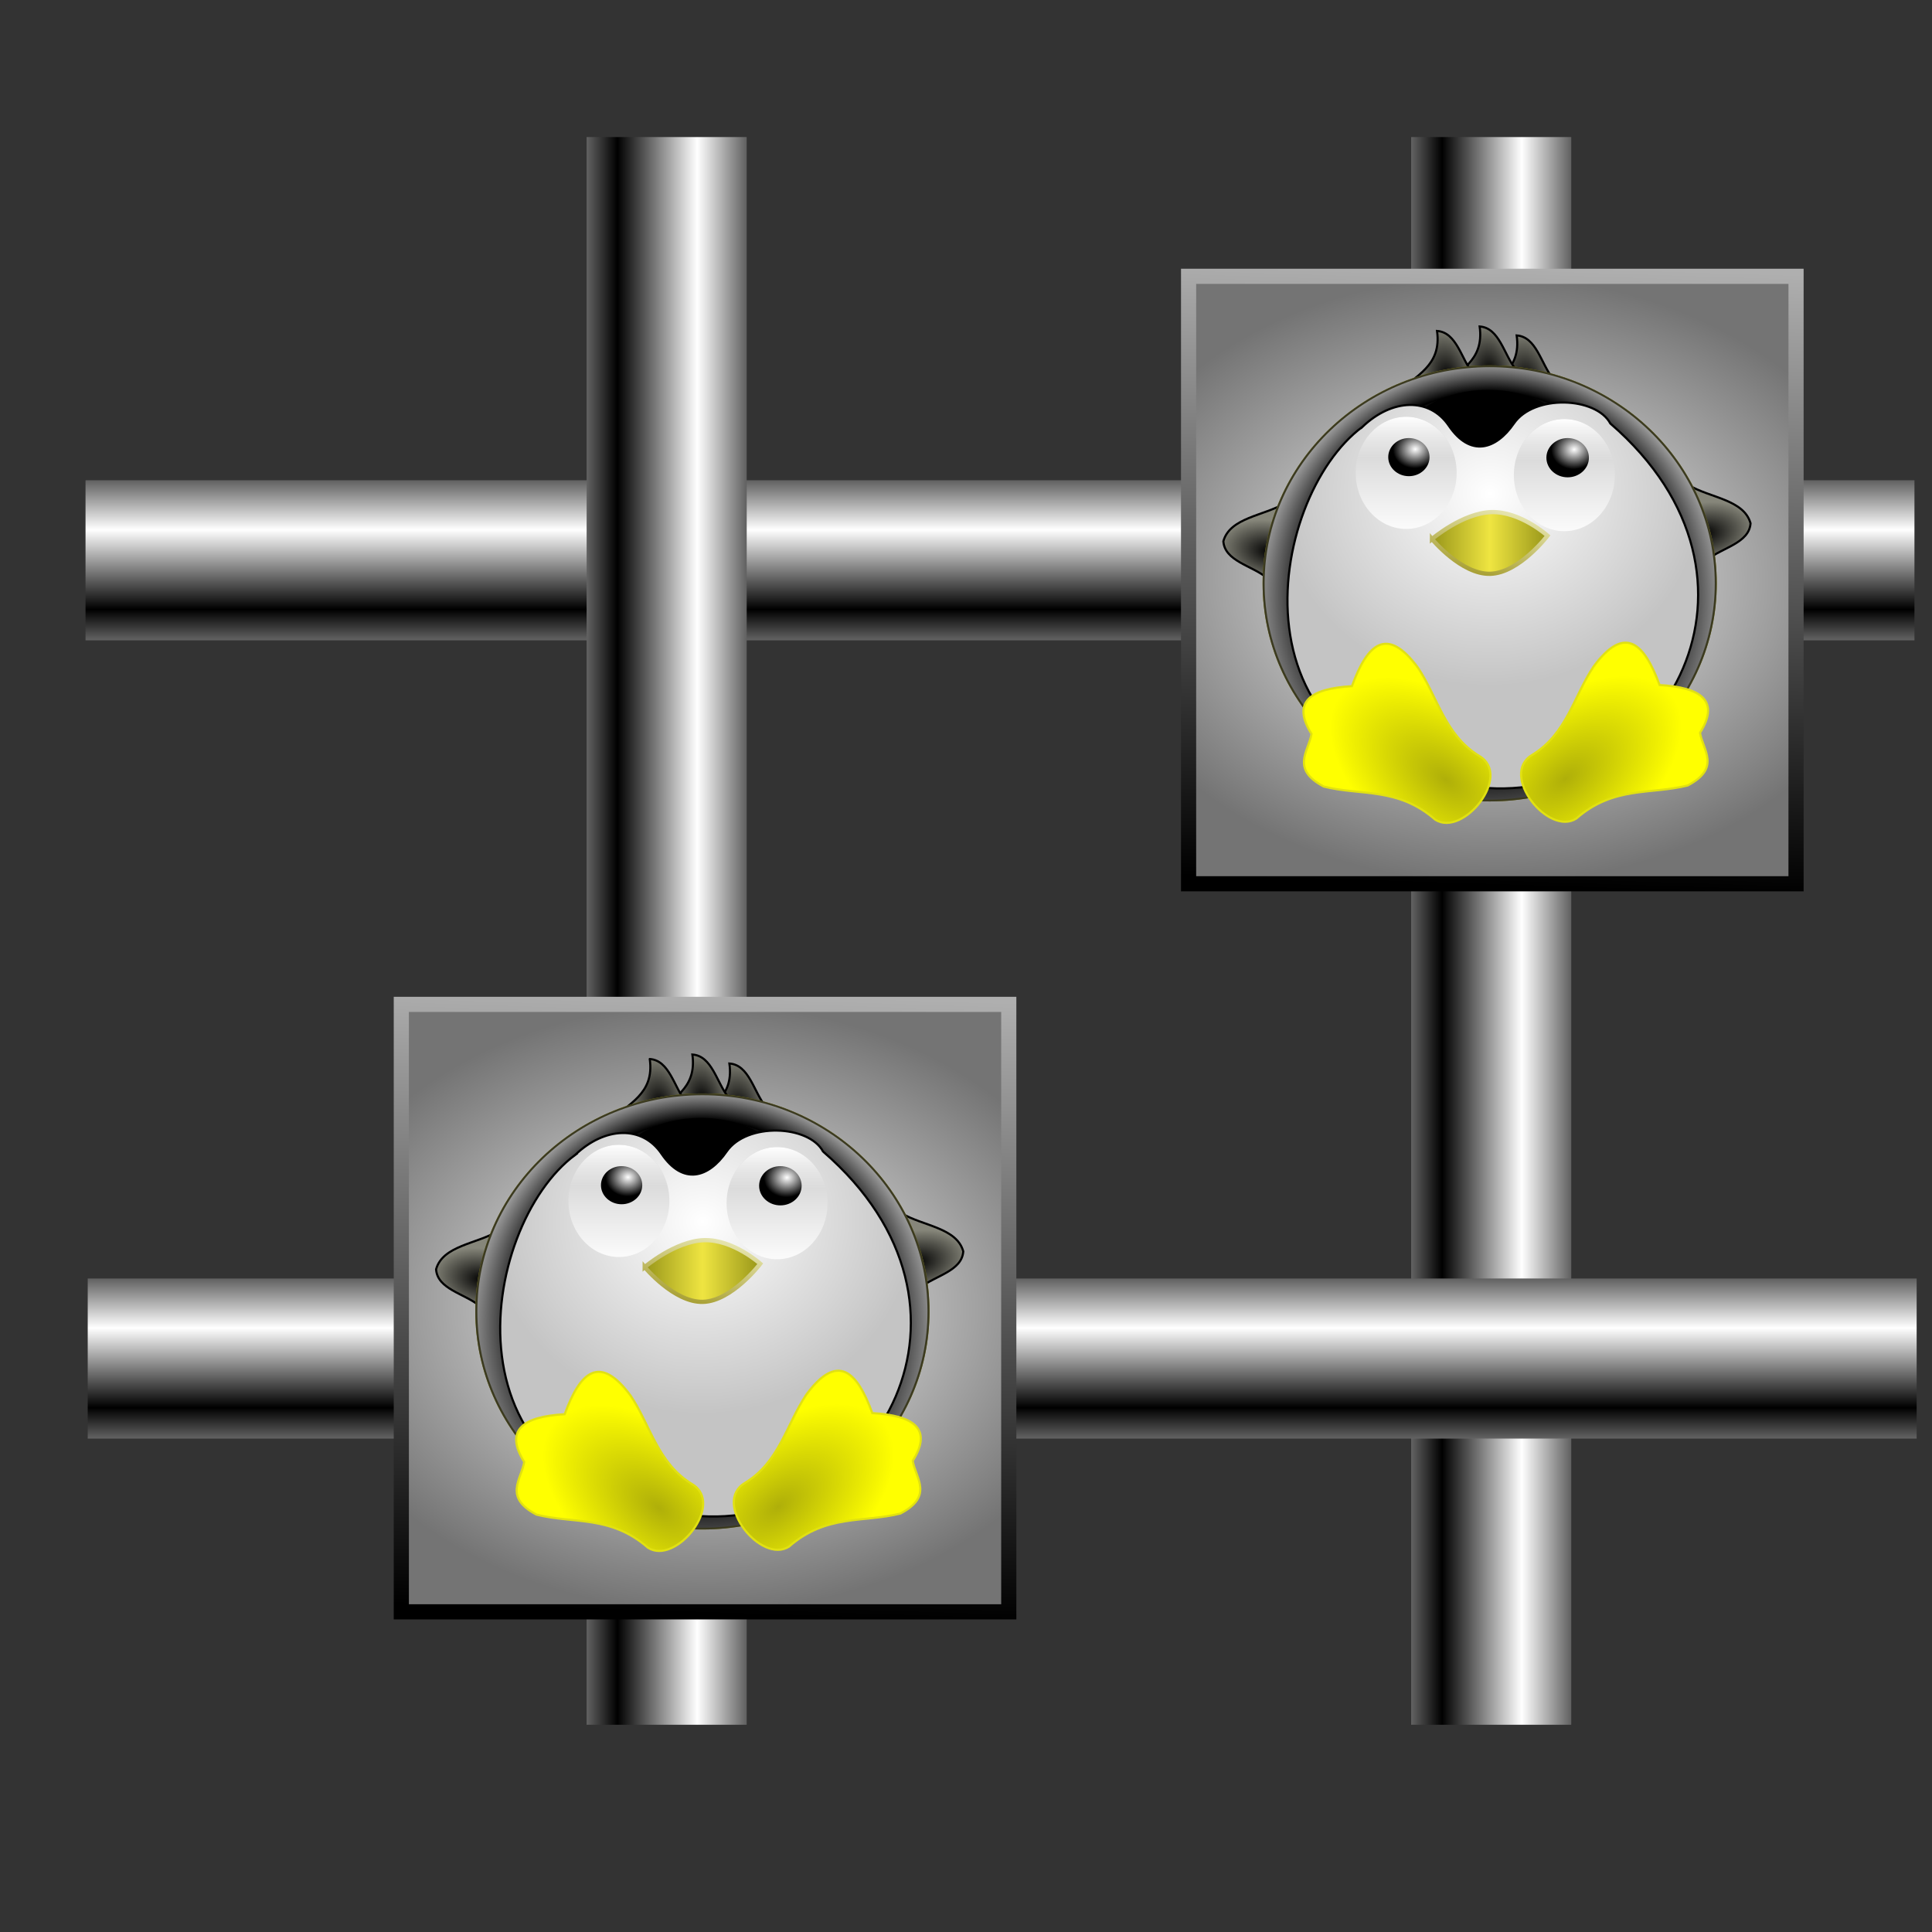 <?xml version="1.0" encoding="UTF-8" standalone="no"?>
<!-- Created with Inkscape (http://www.inkscape.org/) -->

<svg
   xmlns:dc="http://purl.org/dc/elements/1.1/"
   xmlns:cc="http://creativecommons.org/ns#"
   xmlns:rdf="http://www.w3.org/1999/02/22-rdf-syntax-ns#"
   xmlns:svg="http://www.w3.org/2000/svg"
   xmlns="http://www.w3.org/2000/svg"
   xmlns:xlink="http://www.w3.org/1999/xlink"
   xmlns:sodipodi="http://sodipodi.sourceforge.net/DTD/sodipodi-0.dtd"
   xmlns:inkscape="http://www.inkscape.org/namespaces/inkscape"
   width="255mm"
   height="255mm"
   viewBox="0 0 255 255"
   version="1.1"
   id="svg8"
   inkscape:version="0.92.5 (2060ec1f9f, 2020-04-08)"
   sodipodi:docname="pipewalker.svg">
  <rect x="0" y="0" width="255" height="255" fill="#333333" stroke="none"/>
  <defs
     id="defs2">
    <linearGradient
       inkscape:collect="always"
       id="linearGradient1043">
      <stop
         style="stop-color:#afafaf;stop-opacity:1"
         offset="0"
         id="stop1039" />
      <stop
         style="stop-color:#000000;stop-opacity:1"
         offset="1"
         id="stop1041" />
    </linearGradient>
    <linearGradient
       inkscape:collect="always"
       id="linearGradient1035">
      <stop
         style="stop-color:#ffffff;stop-opacity:1;"
         offset="0"
         id="stop1031" />
      <stop
         style="stop-color:#747474;stop-opacity:1"
         offset="1"
         id="stop1033" />
    </linearGradient>
    <linearGradient
       inkscape:collect="always"
       id="linearGradient837">
      <stop
         style="stop-color:#000000;stop-opacity:1;"
         offset="0"
         id="stop833" />
      <stop
         style="stop-color:#ffffff;stop-opacity:1"
         offset="1"
         id="stop835" />
    </linearGradient>
    <linearGradient
       inkscape:collect="always"
       xlink:href="#linearGradient837"
       id="linearGradient839"
       x1="119.251"
       y1="130.715"
       x2="119.251"
       y2="102.349"
       gradientUnits="userSpaceOnUse"
       spreadMethod="reflect"
       gradientTransform="matrix(1.152,0,0,0.371,6.287,73.951)" />
    <linearGradient
       inkscape:collect="always"
       xlink:href="#linearGradient837"
       id="linearGradient843"
       gradientUnits="userSpaceOnUse"
       gradientTransform="matrix(1,0,0,0.371,55.749,-238.824)"
       x1="119.251"
       y1="130.715"
       x2="119.251"
       y2="102.349"
       spreadMethod="reflect" />
    <linearGradient
       id="linearGradient2888"
       inkscape:collect="always">
      <stop
         id="stop2890"
         offset="0"
         style="stop-color:black;stop-opacity:1" />
      <stop
         id="stop2892"
         offset="1"
         style="stop-color:#86867a;stop-opacity:1" />
    </linearGradient>
    <linearGradient
       id="linearGradient2864"
       inkscape:collect="always">
      <stop
         id="stop2866"
         offset="0"
         style="stop-color:#afaf09;stop-opacity:1" />
      <stop
         id="stop2868"
         offset="1"
         style="stop-color:yellow;stop-opacity:1" />
    </linearGradient>
    <linearGradient
       id="linearGradient2854"
       inkscape:collect="always">
      <stop
         id="stop2856"
         offset="0"
         style="stop-color:#a29929;stop-opacity:1" />
      <stop
         id="stop2858"
         offset="1"
         style="stop-color:#e8e7b2;stop-opacity:1" />
    </linearGradient>
    <linearGradient
       id="linearGradient2836"
       inkscape:collect="always">
      <stop
         id="stop2838"
         offset="0"
         style="stop-color:#efe541;stop-opacity:1" />
      <stop
         id="stop2840"
         offset="1"
         style="stop-color:#98961a;stop-opacity:1" />
    </linearGradient>
    <linearGradient
       id="linearGradient2822"
       inkscape:collect="always">
      <stop
         id="stop2824"
         offset="0"
         style="stop-color:white;stop-opacity:1" />
      <stop
         id="stop2826"
         offset="1"
         style="stop-color:black;stop-opacity:1" />
    </linearGradient>
    <linearGradient
       inkscape:collect="always"
       id="linearGradient2798">
      <stop
         style="stop-color:white;stop-opacity:0"
         offset="0"
         id="stop2800" />
      <stop
         style="stop-color:white;stop-opacity:1"
         offset="1"
         id="stop2802" />
    </linearGradient>
    <linearGradient
       id="linearGradient2788"
       inkscape:collect="always">
      <stop
         id="stop2790"
         offset="0"
         style="stop-color:white;stop-opacity:1" />
      <stop
         id="stop2792"
         offset="1"
         style="stop-color:#c4c4c4;stop-opacity:1" />
    </linearGradient>
    <linearGradient
       id="linearGradient2762">
      <stop
         id="stop2764"
         offset="0"
         style="stop-color:white;stop-opacity:1;" />
      <stop
         style="stop-color:white;stop-opacity:1;"
         offset="0.5"
         id="stop2770" />
      <stop
         id="stop2772"
         offset="0.75"
         style="stop-color:black;stop-opacity:1;" />
      <stop
         id="stop2766"
         offset="1"
         style="stop-color:#aaa;stop-opacity:1;" />
    </linearGradient>
    <radialGradient
       r="14.989"
       fy="13.064"
       fx="24.699"
       cy="13.064"
       cx="24.699"
       gradientTransform="matrix(-0.956,0.149,0.249,1.592,168.152,-1.887)"
       gradientUnits="userSpaceOnUse"
       id="radialGradient2934"
       xlink:href="#linearGradient2888"
       inkscape:collect="always" />
    <radialGradient
       r="14.989"
       fy="13.064"
       fx="24.699"
       cy="13.064"
       cx="24.699"
       gradientTransform="matrix(-0.956,0.149,0.249,1.592,150.765,-6.101)"
       gradientUnits="userSpaceOnUse"
       id="radialGradient2936"
       xlink:href="#linearGradient2888"
       inkscape:collect="always" />
    <radialGradient
       r="14.989"
       fy="13.064"
       fx="24.699"
       cy="13.064"
       cx="24.699"
       gradientTransform="matrix(-0.956,0.149,0.249,1.592,130.745,-3.994)"
       gradientUnits="userSpaceOnUse"
       id="radialGradient2938"
       xlink:href="#linearGradient2888"
       inkscape:collect="always" />
    <radialGradient
       r="14.989"
       fy="13.064"
       fx="24.699"
       cy="13.064"
       cx="24.699"
       gradientTransform="matrix(-0.149,-0.956,-1.592,0.249,255.516,114.096)"
       gradientUnits="userSpaceOnUse"
       id="radialGradient2940"
       xlink:href="#linearGradient2888"
       inkscape:collect="always" />
    <radialGradient
       r="14.989"
       fy="13.064"
       fx="24.699"
       cy="13.064"
       cx="24.699"
       gradientTransform="matrix(0.149,-0.956,1.592,0.249,2.645,122.525)"
       gradientUnits="userSpaceOnUse"
       id="radialGradient2942"
       xlink:href="#linearGradient2888"
       inkscape:collect="always" />
    <radialGradient
       r="100.812"
       fy="68.075"
       fx="-117.753"
       cy="120.464"
       cx="-117.753"
       spreadMethod="reflect"
       gradientTransform="matrix(1.049,-0.011,0.01,1.202,4.577,-23.361)"
       gradientUnits="userSpaceOnUse"
       id="radialGradient2944"
       xlink:href="#linearGradient2762"
       inkscape:collect="always" />
    <radialGradient
       r="95.596"
       fy="72.317"
       fx="130.499"
       cy="72.317"
       cx="130.499"
       gradientTransform="matrix(-1.045,0.022,-0.02,-0.946,268.274,140.609)"
       gradientUnits="userSpaceOnUse"
       id="radialGradient2946"
       xlink:href="#linearGradient2788"
       inkscape:collect="always" />
    <linearGradient
       y2="33.666"
       x2="94.834"
       y1="95.835"
       x1="94.834"
       gradientUnits="userSpaceOnUse"
       id="linearGradient2948"
       xlink:href="#linearGradient2788"
       inkscape:collect="always" />
    <linearGradient
       y2="38.934"
       x2="94.834"
       y1="58.428"
       x1="94.834"
       gradientUnits="userSpaceOnUse"
       id="linearGradient2950"
       xlink:href="#linearGradient2798"
       inkscape:collect="always" />
    <radialGradient
       r="13.698"
       fy="15.841"
       fx="22.128"
       cy="15.841"
       cx="22.128"
       gradientTransform="matrix(-1.077,0.077,-0.066,-0.921,47,29.162)"
       gradientUnits="userSpaceOnUse"
       id="radialGradient2956"
       xlink:href="#linearGradient2822"
       inkscape:collect="always" />
    <radialGradient
       r="13.698"
       fy="15.841"
       fx="22.128"
       cy="15.841"
       cx="22.128"
       gradientTransform="matrix(-1.077,0.077,-0.066,-0.921,47,29.162)"
       gradientUnits="userSpaceOnUse"
       id="radialGradient2958"
       xlink:href="#linearGradient2822"
       inkscape:collect="always" />
    <linearGradient
       y2="26.29"
       x2="47.417"
       y1="26.29"
       x1="20.284"
       spreadMethod="reflect"
       gradientTransform="translate(110.113,77.975)"
       gradientUnits="userSpaceOnUse"
       id="linearGradient2960"
       xlink:href="#linearGradient2836"
       inkscape:collect="always" />
    <linearGradient
       y2="82.707"
       x2="139.617"
       y1="117.698"
       x1="130.397"
       gradientUnits="userSpaceOnUse"
       id="linearGradient2962"
       xlink:href="#linearGradient2854"
       inkscape:collect="always" />
    <radialGradient
       r="40.73"
       fy="201.827"
       fx="-166.079"
       cy="201.827"
       cx="-166.079"
       gradientTransform="matrix(-1.222,-0.968,0.544,-0.687,-202.892,187.386)"
       gradientUnits="userSpaceOnUse"
       id="radialGradient2964"
       xlink:href="#linearGradient2864"
       inkscape:collect="always" />
    <radialGradient
       r="40.73"
       fy="201.827"
       fx="-166.079"
       cy="201.827"
       cx="-166.079"
       gradientTransform="matrix(1.222,-0.968,-0.544,-0.687,478.729,186.859)"
       gradientUnits="userSpaceOnUse"
       id="radialGradient2966"
       xlink:href="#linearGradient2864"
       inkscape:collect="always" />
    <linearGradient
       inkscape:collect="always"
       xlink:href="#linearGradient2822"
       id="linearGradient2865"
       x1="142.97"
       y1="202.215"
       x2="150.117"
       y2="42.245"
       gradientUnits="userSpaceOnUse" />
    <linearGradient
       inkscape:collect="always"
       xlink:href="#linearGradient2822"
       id="linearGradient2857"
       x1="121.576"
       y1="41.947"
       x2="113.72"
       y2="204.896"
       gradientUnits="userSpaceOnUse" />
    <linearGradient
       inkscape:collect="always"
       xlink:href="#linearGradient2822"
       id="linearGradient2849"
       x1="144.808"
       y1="77.37"
       x2="145.413"
       y2="165.719"
       gradientUnits="userSpaceOnUse"
       spreadMethod="reflect" />
    <linearGradient
       inkscape:collect="always"
       xlink:href="#linearGradient2822"
       id="linearGradient2835"
       x1="123.62"
       y1="165.719"
       x2="122.81"
       y2="53.922"
       gradientUnits="userSpaceOnUse" />
    <linearGradient
       inkscape:collect="always"
       xlink:href="#linearGradient2822"
       id="linearGradient2827"
       x1="177.021"
       y1="172.182"
       x2="177.701"
       y2="190.767"
       gradientUnits="userSpaceOnUse" />
    <linearGradient
       inkscape:collect="always"
       xlink:href="#linearGradient2822"
       id="linearGradient2819"
       x1="165.021"
       y1="190.767"
       x2="165.021"
       y2="172.182"
       gradientUnits="userSpaceOnUse" />
    <linearGradient
       inkscape:collect="always"
       xlink:href="#linearGradient2788"
       id="linearGradient1002"
       gradientUnits="userSpaceOnUse"
       x1="94.834"
       y1="95.835"
       x2="94.834"
       y2="33.666" />
    <linearGradient
       inkscape:collect="always"
       xlink:href="#linearGradient2798"
       id="linearGradient1004"
       gradientUnits="userSpaceOnUse"
       x1="94.834"
       y1="58.428"
       x2="94.834"
       y2="38.934" />
    <radialGradient
       inkscape:collect="always"
       xlink:href="#linearGradient1035"
       id="radialGradient1037"
       cx="196.967"
       cy="118.558"
       fx="196.967"
       fy="118.558"
       r="40.088"
       gradientUnits="userSpaceOnUse"
       gradientTransform="matrix(1.339,0.014,-0.011,1,-65.562,-2.837)" />
    <linearGradient
       inkscape:collect="always"
       xlink:href="#linearGradient1043"
       id="linearGradient1045"
       x1="186.981"
       y1="76.589"
       x2="184.376"
       y2="158.501"
       gradientUnits="userSpaceOnUse" />
    <radialGradient
       inkscape:collect="always"
       xlink:href="#linearGradient1035"
       id="radialGradient1117"
       gradientUnits="userSpaceOnUse"
       gradientTransform="matrix(1.339,0.014,-0.011,1,-65.562,-2.837)"
       cx="196.967"
       cy="118.558"
       fx="196.967"
       fy="118.558"
       r="40.088" />
    <linearGradient
       inkscape:collect="always"
       xlink:href="#linearGradient1043"
       id="linearGradient1119"
       gradientUnits="userSpaceOnUse"
       x1="186.981"
       y1="76.589"
       x2="184.376"
       y2="158.501" />
    <radialGradient
       inkscape:collect="always"
       xlink:href="#linearGradient2888"
       id="radialGradient1121"
       gradientUnits="userSpaceOnUse"
       gradientTransform="matrix(-0.956,0.149,0.249,1.592,168.152,-1.887)"
       cx="24.699"
       cy="13.064"
       fx="24.699"
       fy="13.064"
       r="14.989" />
    <radialGradient
       inkscape:collect="always"
       xlink:href="#linearGradient2888"
       id="radialGradient1123"
       gradientUnits="userSpaceOnUse"
       gradientTransform="matrix(-0.956,0.149,0.249,1.592,150.765,-6.101)"
       cx="24.699"
       cy="13.064"
       fx="24.699"
       fy="13.064"
       r="14.989" />
    <radialGradient
       inkscape:collect="always"
       xlink:href="#linearGradient2888"
       id="radialGradient1125"
       gradientUnits="userSpaceOnUse"
       gradientTransform="matrix(-0.956,0.149,0.249,1.592,130.745,-3.994)"
       cx="24.699"
       cy="13.064"
       fx="24.699"
       fy="13.064"
       r="14.989" />
    <radialGradient
       inkscape:collect="always"
       xlink:href="#linearGradient2888"
       id="radialGradient1127"
       gradientUnits="userSpaceOnUse"
       gradientTransform="matrix(-0.149,-0.956,-1.592,0.249,255.516,114.096)"
       cx="24.699"
       cy="13.064"
       fx="24.699"
       fy="13.064"
       r="14.989" />
    <radialGradient
       inkscape:collect="always"
       xlink:href="#linearGradient2888"
       id="radialGradient1129"
       gradientUnits="userSpaceOnUse"
       gradientTransform="matrix(0.149,-0.956,1.592,0.249,2.645,122.525)"
       cx="24.699"
       cy="13.064"
       fx="24.699"
       fy="13.064"
       r="14.989" />
    <radialGradient
       inkscape:collect="always"
       xlink:href="#linearGradient2762"
       id="radialGradient1131"
       gradientUnits="userSpaceOnUse"
       gradientTransform="matrix(1.049,-0.011,0.01,1.202,4.577,-23.361)"
       cx="-117.753"
       cy="120.464"
       fx="-117.753"
       fy="68.075"
       r="100.812"
       spreadMethod="reflect" />
    <radialGradient
       inkscape:collect="always"
       xlink:href="#linearGradient2788"
       id="radialGradient1133"
       gradientUnits="userSpaceOnUse"
       gradientTransform="matrix(-1.045,0.022,-0.02,-0.946,268.274,140.609)"
       cx="130.499"
       cy="72.317"
       fx="130.499"
       fy="72.317"
       r="95.596" />
    <linearGradient
       inkscape:collect="always"
       xlink:href="#linearGradient2788"
       id="linearGradient1135"
       gradientUnits="userSpaceOnUse"
       x1="94.834"
       y1="95.835"
       x2="94.834"
       y2="33.666" />
    <linearGradient
       inkscape:collect="always"
       xlink:href="#linearGradient2798"
       id="linearGradient1137"
       gradientUnits="userSpaceOnUse"
       x1="94.834"
       y1="58.428"
       x2="94.834"
       y2="38.934" />
    <linearGradient
       inkscape:collect="always"
       xlink:href="#linearGradient2788"
       id="linearGradient1139"
       gradientUnits="userSpaceOnUse"
       x1="94.834"
       y1="95.835"
       x2="94.834"
       y2="33.666" />
    <linearGradient
       inkscape:collect="always"
       xlink:href="#linearGradient2798"
       id="linearGradient1141"
       gradientUnits="userSpaceOnUse"
       x1="94.834"
       y1="58.428"
       x2="94.834"
       y2="38.934" />
    <radialGradient
       inkscape:collect="always"
       xlink:href="#linearGradient2822"
       id="radialGradient1143"
       gradientUnits="userSpaceOnUse"
       gradientTransform="matrix(-1.077,0.077,-0.066,-0.921,47,29.162)"
       cx="22.128"
       cy="15.841"
       fx="22.128"
       fy="15.841"
       r="13.698" />
    <radialGradient
       inkscape:collect="always"
       xlink:href="#linearGradient2822"
       id="radialGradient1145"
       gradientUnits="userSpaceOnUse"
       gradientTransform="matrix(-1.077,0.077,-0.066,-0.921,47,29.162)"
       cx="22.128"
       cy="15.841"
       fx="22.128"
       fy="15.841"
       r="13.698" />
    <linearGradient
       inkscape:collect="always"
       xlink:href="#linearGradient2836"
       id="linearGradient1147"
       gradientUnits="userSpaceOnUse"
       gradientTransform="translate(110.113,77.975)"
       x1="20.284"
       y1="26.29"
       x2="47.417"
       y2="26.29"
       spreadMethod="reflect" />
    <linearGradient
       inkscape:collect="always"
       xlink:href="#linearGradient2854"
       id="linearGradient1149"
       gradientUnits="userSpaceOnUse"
       x1="130.397"
       y1="117.698"
       x2="139.617"
       y2="82.707" />
    <radialGradient
       inkscape:collect="always"
       xlink:href="#linearGradient2864"
       id="radialGradient1151"
       gradientUnits="userSpaceOnUse"
       gradientTransform="matrix(-1.222,-0.968,0.544,-0.687,-202.892,187.386)"
       cx="-166.079"
       cy="201.827"
       fx="-166.079"
       fy="201.827"
       r="40.73" />
    <radialGradient
       inkscape:collect="always"
       xlink:href="#linearGradient2864"
       id="radialGradient1153"
       gradientUnits="userSpaceOnUse"
       gradientTransform="matrix(1.222,-0.968,-0.544,-0.687,478.729,186.859)"
       cx="-166.079"
       cy="201.827"
       fx="-166.079"
       fy="201.827"
       r="40.73" />
    <linearGradient
       inkscape:collect="always"
       xlink:href="#linearGradient837"
       id="linearGradient1157"
       gradientUnits="userSpaceOnUse"
       gradientTransform="matrix(1.152,0,0,0.371,6.576,179.308)"
       x1="119.251"
       y1="130.715"
       x2="119.251"
       y2="102.349"
       spreadMethod="reflect" />
    <linearGradient
       inkscape:collect="always"
       xlink:href="#linearGradient837"
       id="linearGradient1161"
       gradientUnits="userSpaceOnUse"
       gradientTransform="matrix(1,0,0,0.371,55.749,-129.993)"
       x1="119.251"
       y1="130.715"
       x2="119.251"
       y2="102.349"
       spreadMethod="reflect" />
  </defs>
  <sodipodi:namedview
     id="base"
     pagecolor="#ff0000"
     bordercolor="#666666"
     borderopacity="1.0"
     inkscape:pageopacity="0"
     inkscape:pageshadow="2"
     inkscape:zoom="0.91410948"
     inkscape:cx="644.48478"
     inkscape:cy="481.88976"
     inkscape:document-units="mm"
     inkscape:current-layer="layer1"
     showgrid="false"
     inkscape:snap-to-guides="false"
     inkscape:snap-grids="false"
     inkscape:snap-others="false"
     inkscape:object-nodes="false"
     inkscape:snap-nodes="false"
     inkscape:snap-global="false"
     inkscape:window-width="1920"
     inkscape:window-height="1056"
     inkscape:window-x="0"
     inkscape:window-y="0"
     inkscape:window-maximized="1" />
  <g
     inkscape:label="Layer 1"
     inkscape:groupmode="layer"
     id="layer1"
     transform="translate(0,-42)">
    <rect
       style="fill:url(#linearGradient839);fill-opacity:1;stroke-width:0.173"
       id="rect831"
       width="241.396"
       height="21.129"
       x="11.288"
       y="105.388" />
    <rect
       y="-207.386"
       x="60.09"
       height="21.129"
       width="209.557"
       id="rect841"
       style="fill:url(#linearGradient843);fill-opacity:1;stroke-width:0.161"
       transform="rotate(90)" />
    <g
       id="g1069">
      <rect
         y="78.47"
         x="156.879"
         height="80.176"
         width="80.176"
         id="rect1029"
         style="fill:url(#radialGradient1037);fill-opacity:1;stroke-width:2;stroke:url(#linearGradient1045);stroke-miterlimit:4;stroke-dasharray:none" />
      <g
         transform="matrix(0.281,0,0,0.281,159.987,86.067)"
         id="g2912">
        <path
           style="fill:url(#radialGradient2934);fill-opacity:1;fill-rule:evenodd;stroke:#000000;stroke-width:1px;stroke-linecap:butt;stroke-linejoin:miter;stroke-opacity:1"
           d="M 143.042,0.737 C 145.362,17.377 132.561,21.507 125.129,29.714 l 34.773,-8.957 C 154.423,13.848 152.278,1.384 143.042,0.737 Z"
           id="path2908"
           sodipodi:nodetypes="cccc"
           inkscape:connector-curvature="0" />
        <path
           sodipodi:nodetypes="cccc"
           id="path2904"
           d="M 125.656,-3.478 C 127.975,13.162 115.174,17.292 107.742,25.5 l 34.773,-8.957 C 137.037,9.634 134.892,-2.831 125.656,-3.478 Z"
           style="fill:url(#radialGradient2936);fill-opacity:1;fill-rule:evenodd;stroke:#000000;stroke-width:1px;stroke-linecap:butt;stroke-linejoin:miter;stroke-opacity:1"
           inkscape:connector-curvature="0" />
        <path
           style="fill:url(#radialGradient2938);fill-opacity:1;fill-rule:evenodd;stroke:#000000;stroke-width:1px;stroke-linecap:butt;stroke-linejoin:miter;stroke-opacity:1"
           d="M 105.635,-1.37 C 107.955,15.27 95.154,19.399 87.722,27.607 l 34.773,-8.957 c -5.478,-6.909 -7.623,-19.374 -16.859,-20.021 z"
           id="path2900"
           sodipodi:nodetypes="cccc"
           inkscape:connector-curvature="0" />
        <path
           sodipodi:nodetypes="cccc"
           id="path2896"
           d="M 252.892,88.986 C 249.782,77.775 233.621,77.006 223.915,71.073 l 8.957,34.773 c 6.909,-5.478 19.374,-7.623 20.021,-16.859 z"
           style="fill:url(#radialGradient2940);fill-opacity:1;fill-rule:evenodd;stroke:#000000;stroke-width:1px;stroke-linecap:butt;stroke-linejoin:miter;stroke-opacity:1"
           inkscape:connector-curvature="0" />
        <path
           style="fill:url(#radialGradient2942);fill-opacity:1;fill-rule:evenodd;stroke:#000000;stroke-width:1px;stroke-linecap:butt;stroke-linejoin:miter;stroke-opacity:1"
           d="M 5.269,97.416 C 8.378,86.205 24.54,85.436 34.246,79.503 L 25.289,114.275 C 18.38,108.797 5.915,106.652 5.269,97.416 Z"
           id="path2886"
           sodipodi:nodetypes="cccc"
           inkscape:connector-curvature="0" />
        <ellipse
           style="opacity:1;fill:#ffffff;fill-opacity:1;stroke:#857f0b;stroke-width:0.892;stroke-linecap:round;stroke-linejoin:round;stroke-miterlimit:4;stroke-dasharray:none;stroke-dashoffset:28.49;stroke-opacity:1"
           id="path1873"
           transform="matrix(1.058,0,0,0.963,254.95,11.727)"
           cx="-117.753"
           cy="109.533"
           rx="100.366"
           ry="105.898" />
        <ellipse
           transform="matrix(1.058,0,0,0.963,254.95,11.727)"
           id="path1875"
           style="opacity:1;fill:url(#radialGradient2944);fill-opacity:1;stroke:#3b3a21;stroke-width:0.892;stroke-linecap:round;stroke-linejoin:round;stroke-miterlimit:4;stroke-dasharray:none;stroke-dashoffset:28.49;stroke-opacity:1"
           cx="-117.753"
           cy="109.533"
           rx="100.366"
           ry="105.898" />
        <ellipse
           style="opacity:1;fill:#000000;fill-opacity:1;stroke:none;stroke-width:0.9;stroke-linecap:round;stroke-linejoin:round;stroke-miterlimit:4;stroke-dasharray:none;stroke-dashoffset:28.49;stroke-opacity:1"
           id="path2776"
           transform="translate(0,-1.581)"
           cx="129.607"
           cy="53.95"
           rx="40.568"
           ry="26.079" />
        <path
           style="fill:url(#radialGradient2946);fill-opacity:1;fill-rule:evenodd;stroke:#000000;stroke-width:1px;stroke-linecap:butt;stroke-linejoin:miter;stroke-opacity:1"
           d="m 70.599,43.676 c 13.969,-13.294 31.447,-13.959 40.568,-0.527 10.114,14.894 22.052,11.282 30.558,-1.054 9.505,-13.784 38.668,-12.478 45.31,4e-6 C 271.885,115.456 212.316,218.416 129.607,213.324 4.067,205.596 25.669,76.919 70.599,43.676 Z"
           id="path2774"
           sodipodi:nodetypes="csscsc"
           inkscape:connector-curvature="0" />
        <g
           id="g2806">
          <ellipse
             transform="translate(-3.688)"
             id="path2786"
             style="opacity:1;fill:url(#linearGradient1002);fill-opacity:1;stroke:none;stroke-width:0.9;stroke-linecap:round;stroke-linejoin:round;stroke-miterlimit:4;stroke-dasharray:none;stroke-dashoffset:28.49;stroke-opacity:1"
             cx="94.834"
             cy="65.277"
             rx="23.709"
             ry="26.343" />
          <ellipse
             style="opacity:1;fill:url(#linearGradient1004);fill-opacity:1;stroke:none;stroke-width:0.9;stroke-linecap:round;stroke-linejoin:round;stroke-miterlimit:4;stroke-dasharray:none;stroke-dashoffset:28.49;stroke-opacity:1"
             id="path2796"
             transform="translate(-3.688)"
             cx="94.834"
             cy="65.277"
             rx="23.709"
             ry="26.343" />
        </g>
        <g
           id="g2810"
           transform="translate(74.287,1.054)">
          <ellipse
             style="opacity:1;fill:url(#linearGradient2948);fill-opacity:1;stroke:none;stroke-width:0.9;stroke-linecap:round;stroke-linejoin:round;stroke-miterlimit:4;stroke-dasharray:none;stroke-dashoffset:28.49;stroke-opacity:1"
             id="path2812"
             transform="translate(-3.688)"
             cx="94.834"
             cy="65.277"
             rx="23.709"
             ry="26.343" />
          <ellipse
             transform="translate(-3.688)"
             id="path2814"
             style="opacity:1;fill:url(#linearGradient2950);fill-opacity:1;stroke:none;stroke-width:0.9;stroke-linecap:round;stroke-linejoin:round;stroke-miterlimit:4;stroke-dasharray:none;stroke-dashoffset:28.49;stroke-opacity:1"
             cx="94.834"
             cy="65.277"
             rx="23.709"
             ry="26.343" />
        </g>
        <ellipse
           style="opacity:1;fill:url(#radialGradient2956);fill-opacity:1;stroke:none;stroke-width:0.9;stroke-linecap:round;stroke-linejoin:round;stroke-miterlimit:4;stroke-dasharray:none;stroke-dashoffset:28.49;stroke-opacity:1"
           id="path2820"
           transform="matrix(0.708,0,0,0.708,79.731,42.638)"
           cx="17.913"
           cy="21.548"
           rx="13.698"
           ry="12.645" />
        <ellipse
           transform="matrix(0.729,0,0,0.729,153.93,42.453)"
           id="path2830"
           style="opacity:1;fill:url(#radialGradient2958);fill-opacity:1;stroke:none;stroke-width:0.9;stroke-linecap:round;stroke-linejoin:round;stroke-miterlimit:4;stroke-dasharray:none;stroke-dashoffset:28.49;stroke-opacity:1"
           cx="17.913"
           cy="21.548"
           rx="13.698"
           ry="12.645" />
        <path
           style="fill:url(#linearGradient2960);fill-opacity:1;fill-rule:evenodd;stroke:url(#linearGradient2962);stroke-width:2;stroke-linecap:butt;stroke-linejoin:miter;stroke-miterlimit:4;stroke-dasharray:none;stroke-opacity:1"
           d="m 103.264,96.362 c 0,0 14.357,-12.249 27.923,-12.645 13.567,-0.395 26.343,11.064 26.343,11.064 0,0 -13.303,17.518 -26.87,17.913 -13.567,0.395 -27.397,-16.333 -27.397,-16.333 z"
           id="path2834"
           sodipodi:nodetypes="cscsc"
           inkscape:connector-curvature="0" />
        <path
           style="fill:url(#radialGradient2964);fill-opacity:1;fill-rule:evenodd;stroke:#e1e112;stroke-width:1px;stroke-linecap:butt;stroke-linejoin:miter;stroke-opacity:1"
           d="M 125.478,198.258 C 109.321,188.396 106.043,170.807 96.72,156.845 81.956,136.782 72.797,145.863 65.662,165.472 c -19.757,1.115 -28.328,7.53 -18.98,22.432 -1.404,8.244 -9.879,16.489 5.752,24.733 17.446,4.387 34.893,0.263 52.339,15.53 13.097,8.481 36.426,-20.659 20.706,-29.909 z"
           id="path2862"
           sodipodi:nodetypes="ccccccc"
           inkscape:connector-curvature="0" />
        <path
           sodipodi:nodetypes="ccccccc"
           id="path2882"
           d="m 150.358,197.731 c 16.157,-9.862 19.435,-27.451 28.758,-41.413 14.764,-20.063 23.923,-10.982 31.058,8.628 19.757,1.115 28.328,7.53 18.98,22.432 1.404,8.244 9.879,16.489 -5.752,24.733 -17.446,4.387 -34.893,0.263 -52.339,15.53 -13.097,8.481 -36.426,-20.659 -20.706,-29.909 z"
           style="fill:url(#radialGradient2966);fill-opacity:1;fill-rule:evenodd;stroke:#e1e112;stroke-width:1px;stroke-linecap:butt;stroke-linejoin:miter;stroke-opacity:1"
           inkscape:connector-curvature="0" />
      </g>
    </g>
    <rect
       y="210.746"
       x="11.578"
       height="21.129"
       width="241.396"
       id="rect1155"
       style="fill:url(#linearGradient1157);fill-opacity:1;stroke-width:0.173" />
    <rect
       transform="rotate(90)"
       style="fill:url(#linearGradient1161);fill-opacity:1;stroke-width:0.161"
       id="rect1159"
       width="209.557"
       height="21.129"
       x="60.09"
       y="-98.556" />
    <g
       id="g1115"
       transform="translate(-103.91,96.095)">
      <rect
         style="fill:url(#radialGradient1117);fill-opacity:1;stroke:url(#linearGradient1119);stroke-width:2;stroke-miterlimit:4;stroke-dasharray:none"
         id="rect1071"
         width="80.176"
         height="80.176"
         x="156.879"
         y="78.47" />
      <g
         id="g1113"
         transform="matrix(0.281,0,0,0.281,159.987,86.067)">
        <path
           inkscape:connector-curvature="0"
           sodipodi:nodetypes="cccc"
           id="path1073"
           d="M 143.042,0.737 C 145.362,17.377 132.561,21.507 125.129,29.714 l 34.773,-8.957 C 154.423,13.848 152.278,1.384 143.042,0.737 Z"
           style="fill:url(#radialGradient1121);fill-opacity:1;fill-rule:evenodd;stroke:#000000;stroke-width:1px;stroke-linecap:butt;stroke-linejoin:miter;stroke-opacity:1" />
        <path
           inkscape:connector-curvature="0"
           style="fill:url(#radialGradient1123);fill-opacity:1;fill-rule:evenodd;stroke:#000000;stroke-width:1px;stroke-linecap:butt;stroke-linejoin:miter;stroke-opacity:1"
           d="M 125.656,-3.478 C 127.975,13.162 115.174,17.292 107.742,25.5 l 34.773,-8.957 C 137.037,9.634 134.892,-2.831 125.656,-3.478 Z"
           id="path1075"
           sodipodi:nodetypes="cccc" />
        <path
           inkscape:connector-curvature="0"
           sodipodi:nodetypes="cccc"
           id="path1077"
           d="M 105.635,-1.37 C 107.955,15.27 95.154,19.399 87.722,27.607 l 34.773,-8.957 c -5.478,-6.909 -7.623,-19.374 -16.859,-20.021 z"
           style="fill:url(#radialGradient1125);fill-opacity:1;fill-rule:evenodd;stroke:#000000;stroke-width:1px;stroke-linecap:butt;stroke-linejoin:miter;stroke-opacity:1" />
        <path
           inkscape:connector-curvature="0"
           style="fill:url(#radialGradient1127);fill-opacity:1;fill-rule:evenodd;stroke:#000000;stroke-width:1px;stroke-linecap:butt;stroke-linejoin:miter;stroke-opacity:1"
           d="M 252.892,88.986 C 249.782,77.775 233.621,77.006 223.915,71.073 l 8.957,34.773 c 6.909,-5.478 19.374,-7.623 20.021,-16.859 z"
           id="path1079"
           sodipodi:nodetypes="cccc" />
        <path
           inkscape:connector-curvature="0"
           sodipodi:nodetypes="cccc"
           id="path1081"
           d="M 5.269,97.416 C 8.378,86.205 24.54,85.436 34.246,79.503 L 25.289,114.275 C 18.38,108.797 5.915,106.652 5.269,97.416 Z"
           style="fill:url(#radialGradient1129);fill-opacity:1;fill-rule:evenodd;stroke:#000000;stroke-width:1px;stroke-linecap:butt;stroke-linejoin:miter;stroke-opacity:1" />
        <ellipse
           ry="105.898"
           rx="100.366"
           cy="109.533"
           cx="-117.753"
           transform="matrix(1.058,0,0,0.963,254.95,11.727)"
           id="ellipse1083"
           style="opacity:1;fill:#ffffff;fill-opacity:1;stroke:#857f0b;stroke-width:0.892;stroke-linecap:round;stroke-linejoin:round;stroke-miterlimit:4;stroke-dasharray:none;stroke-dashoffset:28.49;stroke-opacity:1" />
        <ellipse
           ry="105.898"
           rx="100.366"
           cy="109.533"
           cx="-117.753"
           style="opacity:1;fill:url(#radialGradient1131);fill-opacity:1;stroke:#3b3a21;stroke-width:0.892;stroke-linecap:round;stroke-linejoin:round;stroke-miterlimit:4;stroke-dasharray:none;stroke-dashoffset:28.49;stroke-opacity:1"
           id="ellipse1085"
           transform="matrix(1.058,0,0,0.963,254.95,11.727)" />
        <ellipse
           ry="26.079"
           rx="40.568"
           cy="53.95"
           cx="129.607"
           transform="translate(0,-1.581)"
           id="ellipse1087"
           style="opacity:1;fill:#000000;fill-opacity:1;stroke:none;stroke-width:0.9;stroke-linecap:round;stroke-linejoin:round;stroke-miterlimit:4;stroke-dasharray:none;stroke-dashoffset:28.49;stroke-opacity:1" />
        <path
           inkscape:connector-curvature="0"
           sodipodi:nodetypes="csscsc"
           id="path1089"
           d="m 70.599,43.676 c 13.969,-13.294 31.447,-13.959 40.568,-0.527 10.114,14.894 22.052,11.282 30.558,-1.054 9.505,-13.784 38.668,-12.478 45.31,4e-6 C 271.885,115.456 212.316,218.416 129.607,213.324 4.067,205.596 25.669,76.919 70.599,43.676 Z"
           style="fill:url(#radialGradient1133);fill-opacity:1;fill-rule:evenodd;stroke:#000000;stroke-width:1px;stroke-linecap:butt;stroke-linejoin:miter;stroke-opacity:1" />
        <g
           id="g1095">
          <ellipse
             ry="26.343"
             rx="23.709"
             cy="65.277"
             cx="94.834"
             style="opacity:1;fill:url(#linearGradient1135);fill-opacity:1;stroke:none;stroke-width:0.9;stroke-linecap:round;stroke-linejoin:round;stroke-miterlimit:4;stroke-dasharray:none;stroke-dashoffset:28.49;stroke-opacity:1"
             id="ellipse1091"
             transform="translate(-3.688)" />
          <ellipse
             ry="26.343"
             rx="23.709"
             cy="65.277"
             cx="94.834"
             transform="translate(-3.688)"
             id="ellipse1093"
             style="opacity:1;fill:url(#linearGradient1137);fill-opacity:1;stroke:none;stroke-width:0.9;stroke-linecap:round;stroke-linejoin:round;stroke-miterlimit:4;stroke-dasharray:none;stroke-dashoffset:28.49;stroke-opacity:1" />
        </g>
        <g
           transform="translate(74.287,1.054)"
           id="g1101">
          <ellipse
             ry="26.343"
             rx="23.709"
             cy="65.277"
             cx="94.834"
             transform="translate(-3.688)"
             id="ellipse1097"
             style="opacity:1;fill:url(#linearGradient1139);fill-opacity:1;stroke:none;stroke-width:0.9;stroke-linecap:round;stroke-linejoin:round;stroke-miterlimit:4;stroke-dasharray:none;stroke-dashoffset:28.49;stroke-opacity:1" />
          <ellipse
             ry="26.343"
             rx="23.709"
             cy="65.277"
             cx="94.834"
             style="opacity:1;fill:url(#linearGradient1141);fill-opacity:1;stroke:none;stroke-width:0.9;stroke-linecap:round;stroke-linejoin:round;stroke-miterlimit:4;stroke-dasharray:none;stroke-dashoffset:28.49;stroke-opacity:1"
             id="ellipse1099"
             transform="translate(-3.688)" />
        </g>
        <ellipse
           ry="12.645"
           rx="13.698"
           cy="21.548"
           cx="17.913"
           transform="matrix(0.708,0,0,0.708,79.731,42.638)"
           id="ellipse1103"
           style="opacity:1;fill:url(#radialGradient1143);fill-opacity:1;stroke:none;stroke-width:0.9;stroke-linecap:round;stroke-linejoin:round;stroke-miterlimit:4;stroke-dasharray:none;stroke-dashoffset:28.49;stroke-opacity:1" />
        <ellipse
           ry="12.645"
           rx="13.698"
           cy="21.548"
           cx="17.913"
           style="opacity:1;fill:url(#radialGradient1145);fill-opacity:1;stroke:none;stroke-width:0.9;stroke-linecap:round;stroke-linejoin:round;stroke-miterlimit:4;stroke-dasharray:none;stroke-dashoffset:28.49;stroke-opacity:1"
           id="ellipse1105"
           transform="matrix(0.729,0,0,0.729,153.93,42.453)" />
        <path
           inkscape:connector-curvature="0"
           sodipodi:nodetypes="cscsc"
           id="path1107"
           d="m 103.264,96.362 c 0,0 14.357,-12.249 27.923,-12.645 13.567,-0.395 26.343,11.064 26.343,11.064 0,0 -13.303,17.518 -26.87,17.913 -13.567,0.395 -27.397,-16.333 -27.397,-16.333 z"
           style="fill:url(#linearGradient1147);fill-opacity:1;fill-rule:evenodd;stroke:url(#linearGradient1149);stroke-width:2;stroke-linecap:butt;stroke-linejoin:miter;stroke-miterlimit:4;stroke-dasharray:none;stroke-opacity:1" />
        <path
           inkscape:connector-curvature="0"
           sodipodi:nodetypes="ccccccc"
           id="path1109"
           d="M 125.478,198.258 C 109.321,188.396 106.043,170.807 96.72,156.845 81.956,136.782 72.797,145.863 65.662,165.472 c -19.757,1.115 -28.328,7.53 -18.98,22.432 -1.404,8.244 -9.879,16.489 5.752,24.733 17.446,4.387 34.893,0.263 52.339,15.53 13.097,8.481 36.426,-20.659 20.706,-29.909 z"
           style="fill:url(#radialGradient1151);fill-opacity:1;fill-rule:evenodd;stroke:#e1e112;stroke-width:1px;stroke-linecap:butt;stroke-linejoin:miter;stroke-opacity:1" />
        <path
           inkscape:connector-curvature="0"
           style="fill:url(#radialGradient1153);fill-opacity:1;fill-rule:evenodd;stroke:#e1e112;stroke-width:1px;stroke-linecap:butt;stroke-linejoin:miter;stroke-opacity:1"
           d="m 150.358,197.731 c 16.157,-9.862 19.435,-27.451 28.758,-41.413 14.764,-20.063 23.923,-10.982 31.058,8.628 19.757,1.115 28.328,7.53 18.98,22.432 1.404,8.244 9.879,16.489 -5.752,24.733 -17.446,4.387 -34.893,0.263 -52.339,15.53 -13.097,8.481 -36.426,-20.659 -20.706,-29.909 z"
           id="path1111"
           sodipodi:nodetypes="ccccccc" />
      </g>
    </g>
  </g>
</svg>
